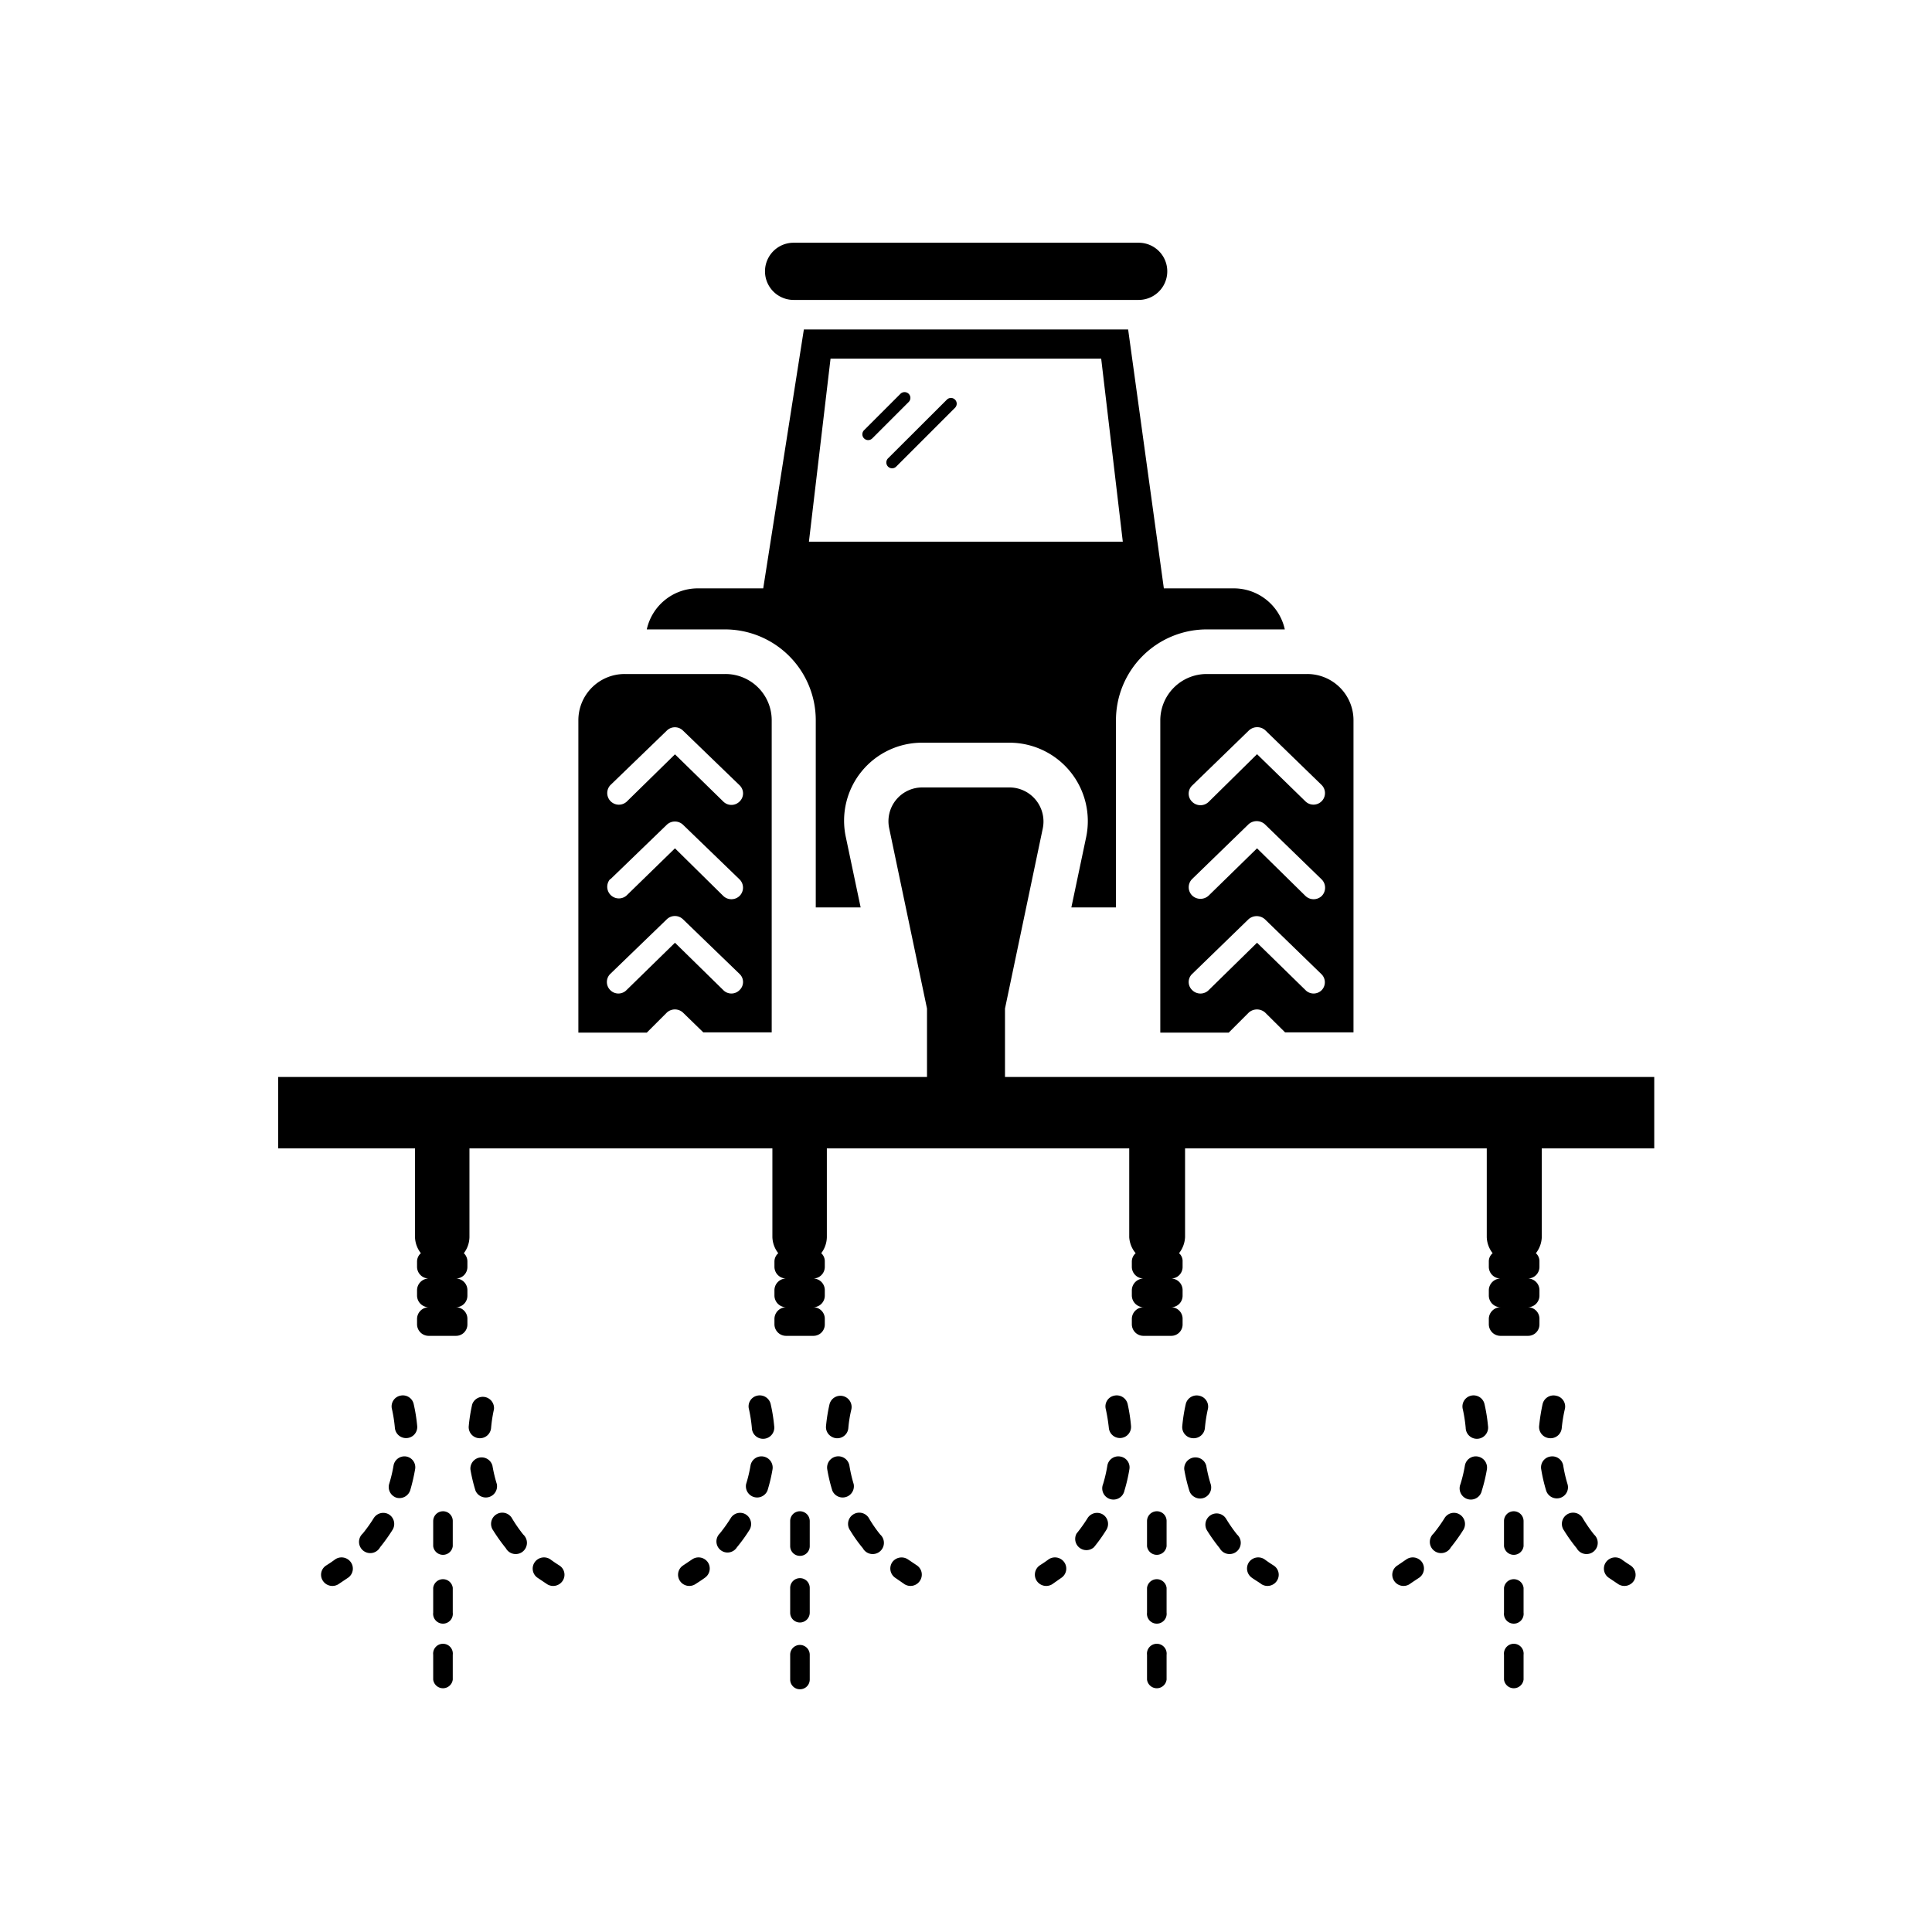 <svg xmlns="http://www.w3.org/2000/svg" viewBox="0 0 141.2 141.2"><defs><style>.cls-1{fill:none;}.cls-2{}</style></defs><g id="Calque_2" data-name="Calque 2"><g id="Layer_1" data-name="Layer 1"><rect class="cls-1" width="141.2" height="141.2" rx="70.6"/><path class="cls-2" d="M24.72,115.79a.83.83,0,0,1-1.13-.27.8.8,0,0,1,.27-1.12c.22-.14.43-.28.63-.43a.83.83,0,0,1,1.14.19.81.81,0,0,1-.18,1.14Z"/><path class="cls-2" d="M40,115.79a.83.83,0,0,0,1.13-.27.8.8,0,0,0-.27-1.12c-.22-.14-.43-.28-.63-.43a.83.83,0,0,0-1.14.19.81.81,0,0,0,.18,1.14Z"/><path class="cls-2" d="M50.8,115.79a.82.82,0,0,1-1.12-.27.81.81,0,0,1,.26-1.12l.64-.43a.83.83,0,0,1,1.14.19.82.82,0,0,1-.19,1.14C51.3,115.47,51.05,115.63,50.8,115.79Z"/><path class="cls-2" d="M66.12,115.79a.82.82,0,0,0,1.12-.27A.81.81,0,0,0,67,114.4l-.64-.43a.84.84,0,0,0-1.14.19.82.82,0,0,0,.19,1.14Z"/><path class="cls-2" d="M76.89,115.79a.83.83,0,0,1-1.13-.27A.82.82,0,0,1,76,114.4c.22-.14.43-.28.63-.43a.83.83,0,0,1,1.14.19.81.81,0,0,1-.18,1.14Z"/><path class="cls-2" d="M92.21,115.79a.82.82,0,0,0,1.12-.27.8.8,0,0,0-.27-1.12c-.22-.14-.43-.28-.63-.43a.83.83,0,0,0-1.14.19.82.82,0,0,0,.19,1.14C91.71,115.47,92,115.63,92.21,115.79Z"/><path class="cls-2" d="M103,115.79a.82.82,0,0,1-1.12-.27.8.8,0,0,1,.27-1.12l.63-.43a.83.83,0,0,1,1.14.19.82.82,0,0,1-.19,1.14C103.47,115.47,103.23,115.63,103,115.79Z"/><path class="cls-2" d="M118.29,115.79a.83.83,0,0,0,1.13-.27.82.82,0,0,0-.27-1.12c-.22-.14-.43-.28-.63-.43a.83.83,0,0,0-1.14.19.81.81,0,0,0,.18,1.14Z"/><path class="cls-2" d="M33.09,116.05v1.81a.72.72,0,1,1-1.43,0v-1.81a.72.72,0,0,1,1.43,0Z"/><path class="cls-2" d="M33.09,120.94v1.81a.72.72,0,0,1-1.43,0v-1.81a.72.72,0,1,1,1.43,0Z"/><path class="cls-2" d="M59.18,116.05v1.81a.72.72,0,0,1-.72.72.71.71,0,0,1-.71-.72v-1.81a.71.71,0,0,1,.71-.71A.71.71,0,0,1,59.18,116.05Z"/><path class="cls-2" d="M59.18,120.94v1.81a.71.71,0,0,1-.72.71.71.71,0,0,1-.71-.71v-1.81a.71.71,0,0,1,.71-.72A.72.72,0,0,1,59.18,120.94Z"/><path class="cls-2" d="M85.26,116.05v1.81a.72.72,0,1,1-1.43,0v-1.81a.72.72,0,0,1,1.43,0Z"/><path class="cls-2" d="M85.26,120.94v1.81a.72.72,0,0,1-1.43,0v-1.81a.72.72,0,1,1,1.43,0Z"/><path class="cls-2" d="M111.35,116.05v1.81a.72.72,0,1,1-1.43,0v-1.81a.72.72,0,0,1,1.43,0Z"/><path class="cls-2" d="M58,21.92H83.22a2.09,2.09,0,1,0,0-4.18H58a2.09,2.09,0,0,0,0,4.18Z"/><path class="cls-2" d="M66.41,28.78a.43.43,0,0,0-.6,0l-2.66,2.66a.42.42,0,0,0,.6.6l2.66-2.66A.42.42,0,0,0,66.41,28.78Z"/><path class="cls-2" d="M69.2,29.21,64.9,33.5a.43.43,0,0,0,0,.6.42.42,0,0,0,.6,0l4.3-4.3a.42.42,0,0,0,0-.59A.42.42,0,0,0,69.2,29.21Z"/><path class="cls-2" d="M84.8,52.64V75.47h5L91.27,74a.9.9,0,0,1,1.19,0l1.46,1.45h5V52.64a3.38,3.38,0,0,0-3.39-3.38H88.18A3.39,3.39,0,0,0,84.8,52.64ZM96.6,72.36a.83.83,0,0,1-1.19,0l-3.54-3.46-3.53,3.46a.85.85,0,0,1-1.21,0,.81.81,0,0,1,0-1.18l4.12-4a.9.9,0,0,1,1.19,0l4.12,4A.83.83,0,0,1,96.6,72.36Zm0-6.88a.86.86,0,0,1-1.19,0L91.87,62l-3.53,3.45a.88.88,0,0,1-1.21,0,.85.85,0,0,1,0-1.21l4.12-4a.89.89,0,0,1,1.19,0l4.12,4A.86.86,0,0,1,96.6,65.48ZM92.46,53.36l4.12,4a.84.84,0,0,1-1.17,1.21l-3.54-3.45L88.34,58.6a.86.86,0,0,1-1.21,0,.82.82,0,0,1,0-1.19l4.12-4A.89.89,0,0,1,92.46,53.36Z"/><path class="cls-2" d="M59.62,52.64V66.32H62.9l-1.08-5.13a5.7,5.7,0,0,1,5.61-6.91h6.34a5.73,5.73,0,0,1,5.61,6.91L78.3,66.32h3.26V52.64A6.64,6.64,0,0,1,88.18,46H93.9a3.82,3.82,0,0,0-3.73-3H85.06L82.45,24.08H58.75L55.78,43H51a3.82,3.82,0,0,0-3.73,3H53A6.64,6.64,0,0,1,59.62,52.64ZM60.7,26.21H80.48l1.58,13.38H59.12Z"/><path class="cls-2" d="M48.74,74a.87.87,0,0,1,1.17,0l1.49,1.45h5V52.64A3.38,3.38,0,0,0,53,49.26H45.66a3.38,3.38,0,0,0-3.39,3.38V75.47h5ZM44.6,57.39l4.14-4a.84.84,0,0,1,1.17,0l4.14,4a.82.82,0,0,1,0,1.19.84.84,0,0,1-1.19,0l-3.53-3.45L45.79,58.6a.85.85,0,0,1-1.19-1.21Zm0,6.88,4.14-4a.86.86,0,0,1,1.17,0l4.14,4a.85.85,0,0,1,0,1.21.86.86,0,0,1-1.19,0L49.33,62l-3.54,3.45a.85.85,0,0,1-1.19-1.21Zm0,8.09a.83.83,0,0,1,0-1.18l4.14-4a.85.85,0,0,1,1.17,0l4.14,4a.81.81,0,0,1,0,1.18.83.83,0,0,1-1.19,0l-3.53-3.46-3.54,3.46A.83.83,0,0,1,44.6,72.36Z"/><path class="cls-2" d="M29.27,102a.8.8,0,0,0-.62,1,10.66,10.66,0,0,1,.21,1.36.82.82,0,0,0,.89.74.81.81,0,0,0,.74-.89,12.2,12.2,0,0,0-.25-1.57A.81.81,0,0,0,29.27,102Z"/><path class="cls-2" d="M29.7,106.45a.81.81,0,0,0-.94.67,10.44,10.44,0,0,1-.32,1.34.82.82,0,0,0,.54,1,.83.83,0,0,0,1-.54,13.91,13.91,0,0,0,.36-1.55A.8.8,0,0,0,29.7,106.45Z"/><path class="cls-2" d="M28.44,110.69a.82.82,0,0,0-1.13.27,10.87,10.87,0,0,1-.8,1.12.82.82,0,1,0,1.27,1,13.1,13.1,0,0,0,.92-1.29A.82.82,0,0,0,28.44,110.69Z"/><path class="cls-2" d="M37.44,111a.82.82,0,1,0-1.39.86,13.1,13.1,0,0,0,.92,1.29.82.82,0,1,0,1.27-1A10.87,10.87,0,0,1,37.44,111Z"/><path class="cls-2" d="M36.31,108.46a10.44,10.44,0,0,1-.32-1.34.82.82,0,0,0-1.61.27,12,12,0,0,0,.37,1.55.82.82,0,0,0,1.56-.48Z"/><path class="cls-2" d="M35,105.11a.82.82,0,0,0,.89-.74A10.66,10.66,0,0,1,36.1,103a.82.82,0,0,0-1.59-.36,12.2,12.2,0,0,0-.25,1.57A.81.81,0,0,0,35,105.11Z"/><path class="cls-2" d="M54.52,110.69a.8.8,0,0,0-1.12.27,10.87,10.87,0,0,1-.8,1.12.81.81,0,1,0,1.26,1,11.71,11.71,0,0,0,.93-1.29A.83.83,0,0,0,54.52,110.69Z"/><path class="cls-2" d="M55.79,106.45a.81.81,0,0,0-.94.67,10.44,10.44,0,0,1-.32,1.34.82.82,0,0,0,1.56.48,12,12,0,0,0,.37-1.55A.82.82,0,0,0,55.79,106.45Z"/><path class="cls-2" d="M55.35,102a.8.8,0,0,0-.61,1,10.66,10.66,0,0,1,.21,1.36.82.82,0,1,0,1.63-.15,12.2,12.2,0,0,0-.25-1.57A.82.82,0,0,0,55.35,102Z"/><path class="cls-2" d="M63.53,111a.82.82,0,1,0-1.39.86,10.45,10.45,0,0,0,.92,1.29.82.82,0,1,0,1.27-1A9.54,9.54,0,0,1,63.53,111Z"/><path class="cls-2" d="M62.39,108.46a10.4,10.4,0,0,1-.31-1.34.82.82,0,0,0-1.62.27,12,12,0,0,0,.37,1.55.82.82,0,0,0,1.56-.48Z"/><path class="cls-2" d="M62,104.37a9.17,9.17,0,0,1,.22-1.36.82.82,0,0,0-1.6-.36,12.2,12.2,0,0,0-.25,1.57.8.8,0,0,0,.39.77A.81.81,0,0,0,62,104.37Z"/><path class="cls-2" d="M81.87,106.45a.81.81,0,0,0-.94.67,10.4,10.4,0,0,1-.31,1.34.82.82,0,1,0,1.56.48,12,12,0,0,0,.36-1.55A.8.8,0,0,0,81.87,106.45Z"/><path class="cls-2" d="M81.44,102a.8.8,0,0,0-.62,1,12.83,12.83,0,0,1,.22,1.36.81.81,0,1,0,1.62-.15,12.16,12.16,0,0,0-.24-1.57A.82.82,0,0,0,81.44,102Z"/><path class="cls-2" d="M80.61,110.69a.82.82,0,0,0-1.13.27,10.87,10.87,0,0,1-.8,1.12.82.82,0,0,0,1.27,1,11.62,11.62,0,0,0,.92-1.29A.82.82,0,0,0,80.61,110.69Z"/><path class="cls-2" d="M88.48,108.46a10.44,10.44,0,0,1-.32-1.34.82.82,0,0,0-1.61.27,12,12,0,0,0,.37,1.55.79.79,0,0,0,.35.45.81.81,0,0,0,1.21-.93Z"/><path class="cls-2" d="M87.17,105.11a.82.82,0,0,0,.89-.74,10.66,10.66,0,0,1,.21-1.36.81.81,0,0,0-.61-1,.82.82,0,0,0-1,.61,12.2,12.2,0,0,0-.25,1.57A.81.81,0,0,0,87.17,105.11Z"/><path class="cls-2" d="M89.61,111a.81.81,0,0,0-1.12-.27.82.82,0,0,0-.27,1.13,13.1,13.1,0,0,0,.92,1.29.82.82,0,1,0,1.27-1A10.87,10.87,0,0,1,89.61,111Z"/><path class="cls-2" d="M108,106.45a.81.81,0,0,0-.94.67,10.44,10.44,0,0,1-.32,1.34.82.82,0,1,0,1.56.48,12,12,0,0,0,.37-1.55A.82.82,0,0,0,108,106.45Z"/><path class="cls-2" d="M107.52,102a.81.81,0,0,0-.61,1,10.66,10.66,0,0,1,.21,1.36.82.82,0,1,0,1.63-.15,12.2,12.2,0,0,0-.25-1.57A.82.82,0,0,0,107.52,102Z"/><path class="cls-2" d="M106.69,110.69a.8.8,0,0,0-1.12.27,10.87,10.87,0,0,1-.8,1.12.82.82,0,1,0,1.27,1,13.1,13.1,0,0,0,.92-1.29A.82.82,0,0,0,106.69,110.69Z"/><path class="cls-2" d="M115.7,111a.82.82,0,1,0-1.39.86,11.62,11.62,0,0,0,.92,1.29.82.82,0,1,0,1.27-1A10.87,10.87,0,0,1,115.7,111Z"/><path class="cls-2" d="M113.25,105.11a.82.82,0,0,0,.89-.74,10.69,10.69,0,0,1,.22-1.36.8.8,0,0,0-.62-1,.82.82,0,0,0-1,.61,14.23,14.23,0,0,0-.25,1.57A.82.82,0,0,0,113.25,105.11Z"/><path class="cls-2" d="M114.56,108.46a10.4,10.4,0,0,1-.31-1.34.81.81,0,0,0-.94-.67.8.8,0,0,0-.67.94,12,12,0,0,0,.36,1.55.82.82,0,0,0,1,.54A.81.81,0,0,0,114.56,108.46Z"/><path class="cls-2" d="M73.45,78.71v-5l2.76-13.16a2.49,2.49,0,0,0-2.44-3H67.43a2.47,2.47,0,0,0-2.44,3l2.76,13.16h0v5H20.33v5.22h10v6.49a2,2,0,0,0,.43,1.17.81.81,0,0,0-.28.62v.39a.86.86,0,0,0,.84.84.86.86,0,0,0-.84.87v.38a.86.86,0,0,0,.84.85.86.86,0,0,0-.84.86v.39a.85.85,0,0,0,.84.84h2a.83.83,0,0,0,.84-.84V96.4a.84.84,0,0,0-.84-.86.84.84,0,0,0,.84-.85v-.38a.85.85,0,0,0-.84-.87.84.84,0,0,0,.84-.84v-.39a.83.83,0,0,0-.26-.62,2,2,0,0,0,.41-1.17V83.93H56.45v6.49a2,2,0,0,0,.43,1.17.81.81,0,0,0-.28.62v.39a.86.86,0,0,0,.84.84.86.86,0,0,0-.84.87v.38a.86.86,0,0,0,.84.85.86.86,0,0,0-.84.86v.39a.85.85,0,0,0,.84.84h2a.83.83,0,0,0,.84-.84V96.4a.84.84,0,0,0-.84-.86.85.85,0,0,0,.84-.85v-.38a.85.85,0,0,0-.84-.87.85.85,0,0,0,.84-.84v-.39a.79.79,0,0,0-.26-.62,2,2,0,0,0,.41-1.17V83.93H82.53v6.49A2,2,0,0,0,83,91.59a.81.81,0,0,0-.28.62v.39a.86.86,0,0,0,.87.84.87.87,0,0,0-.87.87v.38a.87.87,0,0,0,.87.85.86.86,0,0,0-.87.86v.39a.85.85,0,0,0,.87.84h2a.83.83,0,0,0,.84-.84V96.4a.84.84,0,0,0-.84-.86.84.84,0,0,0,.84-.85v-.38a.85.85,0,0,0-.84-.87.84.84,0,0,0,.84-.84v-.39a.76.76,0,0,0-.26-.62,2.05,2.05,0,0,0,.44-1.17V83.93h22.05v6.49a2,2,0,0,0,.43,1.17.78.78,0,0,0-.28.62v.39a.86.86,0,0,0,.86.84.87.87,0,0,0-.86.87v.38a.86.86,0,0,0,.86.85.86.86,0,0,0-.86.86v.39a.85.85,0,0,0,.86.84h2a.83.83,0,0,0,.84-.84V96.4a.84.84,0,0,0-.84-.86.85.85,0,0,0,.84-.85v-.38a.85.85,0,0,0-.84-.87.85.85,0,0,0,.84-.84v-.39a.79.79,0,0,0-.26-.62,2,2,0,0,0,.43-1.17V83.93h8.22V78.71Z"/><path class="cls-2" d="M32.38,110.45a.72.72,0,0,0-.72.72V113a.72.72,0,0,0,1.43,0v-1.81A.71.71,0,0,0,32.38,110.45Z"/><path class="cls-2" d="M58.46,110.45a.71.71,0,0,0-.71.72V113a.71.71,0,0,0,.71.71.71.71,0,0,0,.72-.71v-1.81A.72.72,0,0,0,58.46,110.45Z"/><path class="cls-2" d="M84.55,110.45a.72.72,0,0,0-.72.72V113a.72.72,0,0,0,1.43,0v-1.81A.71.71,0,0,0,84.55,110.45Z"/><path class="cls-2" d="M110.63,110.45a.71.71,0,0,0-.71.72V113a.72.72,0,0,0,1.43,0v-1.81A.72.72,0,0,0,110.63,110.45Z"/><path class="cls-2" d="M111.35,120.94v1.81a.72.72,0,0,1-1.43,0v-1.81a.72.72,0,1,1,1.43,0Z"/></g></g></svg>